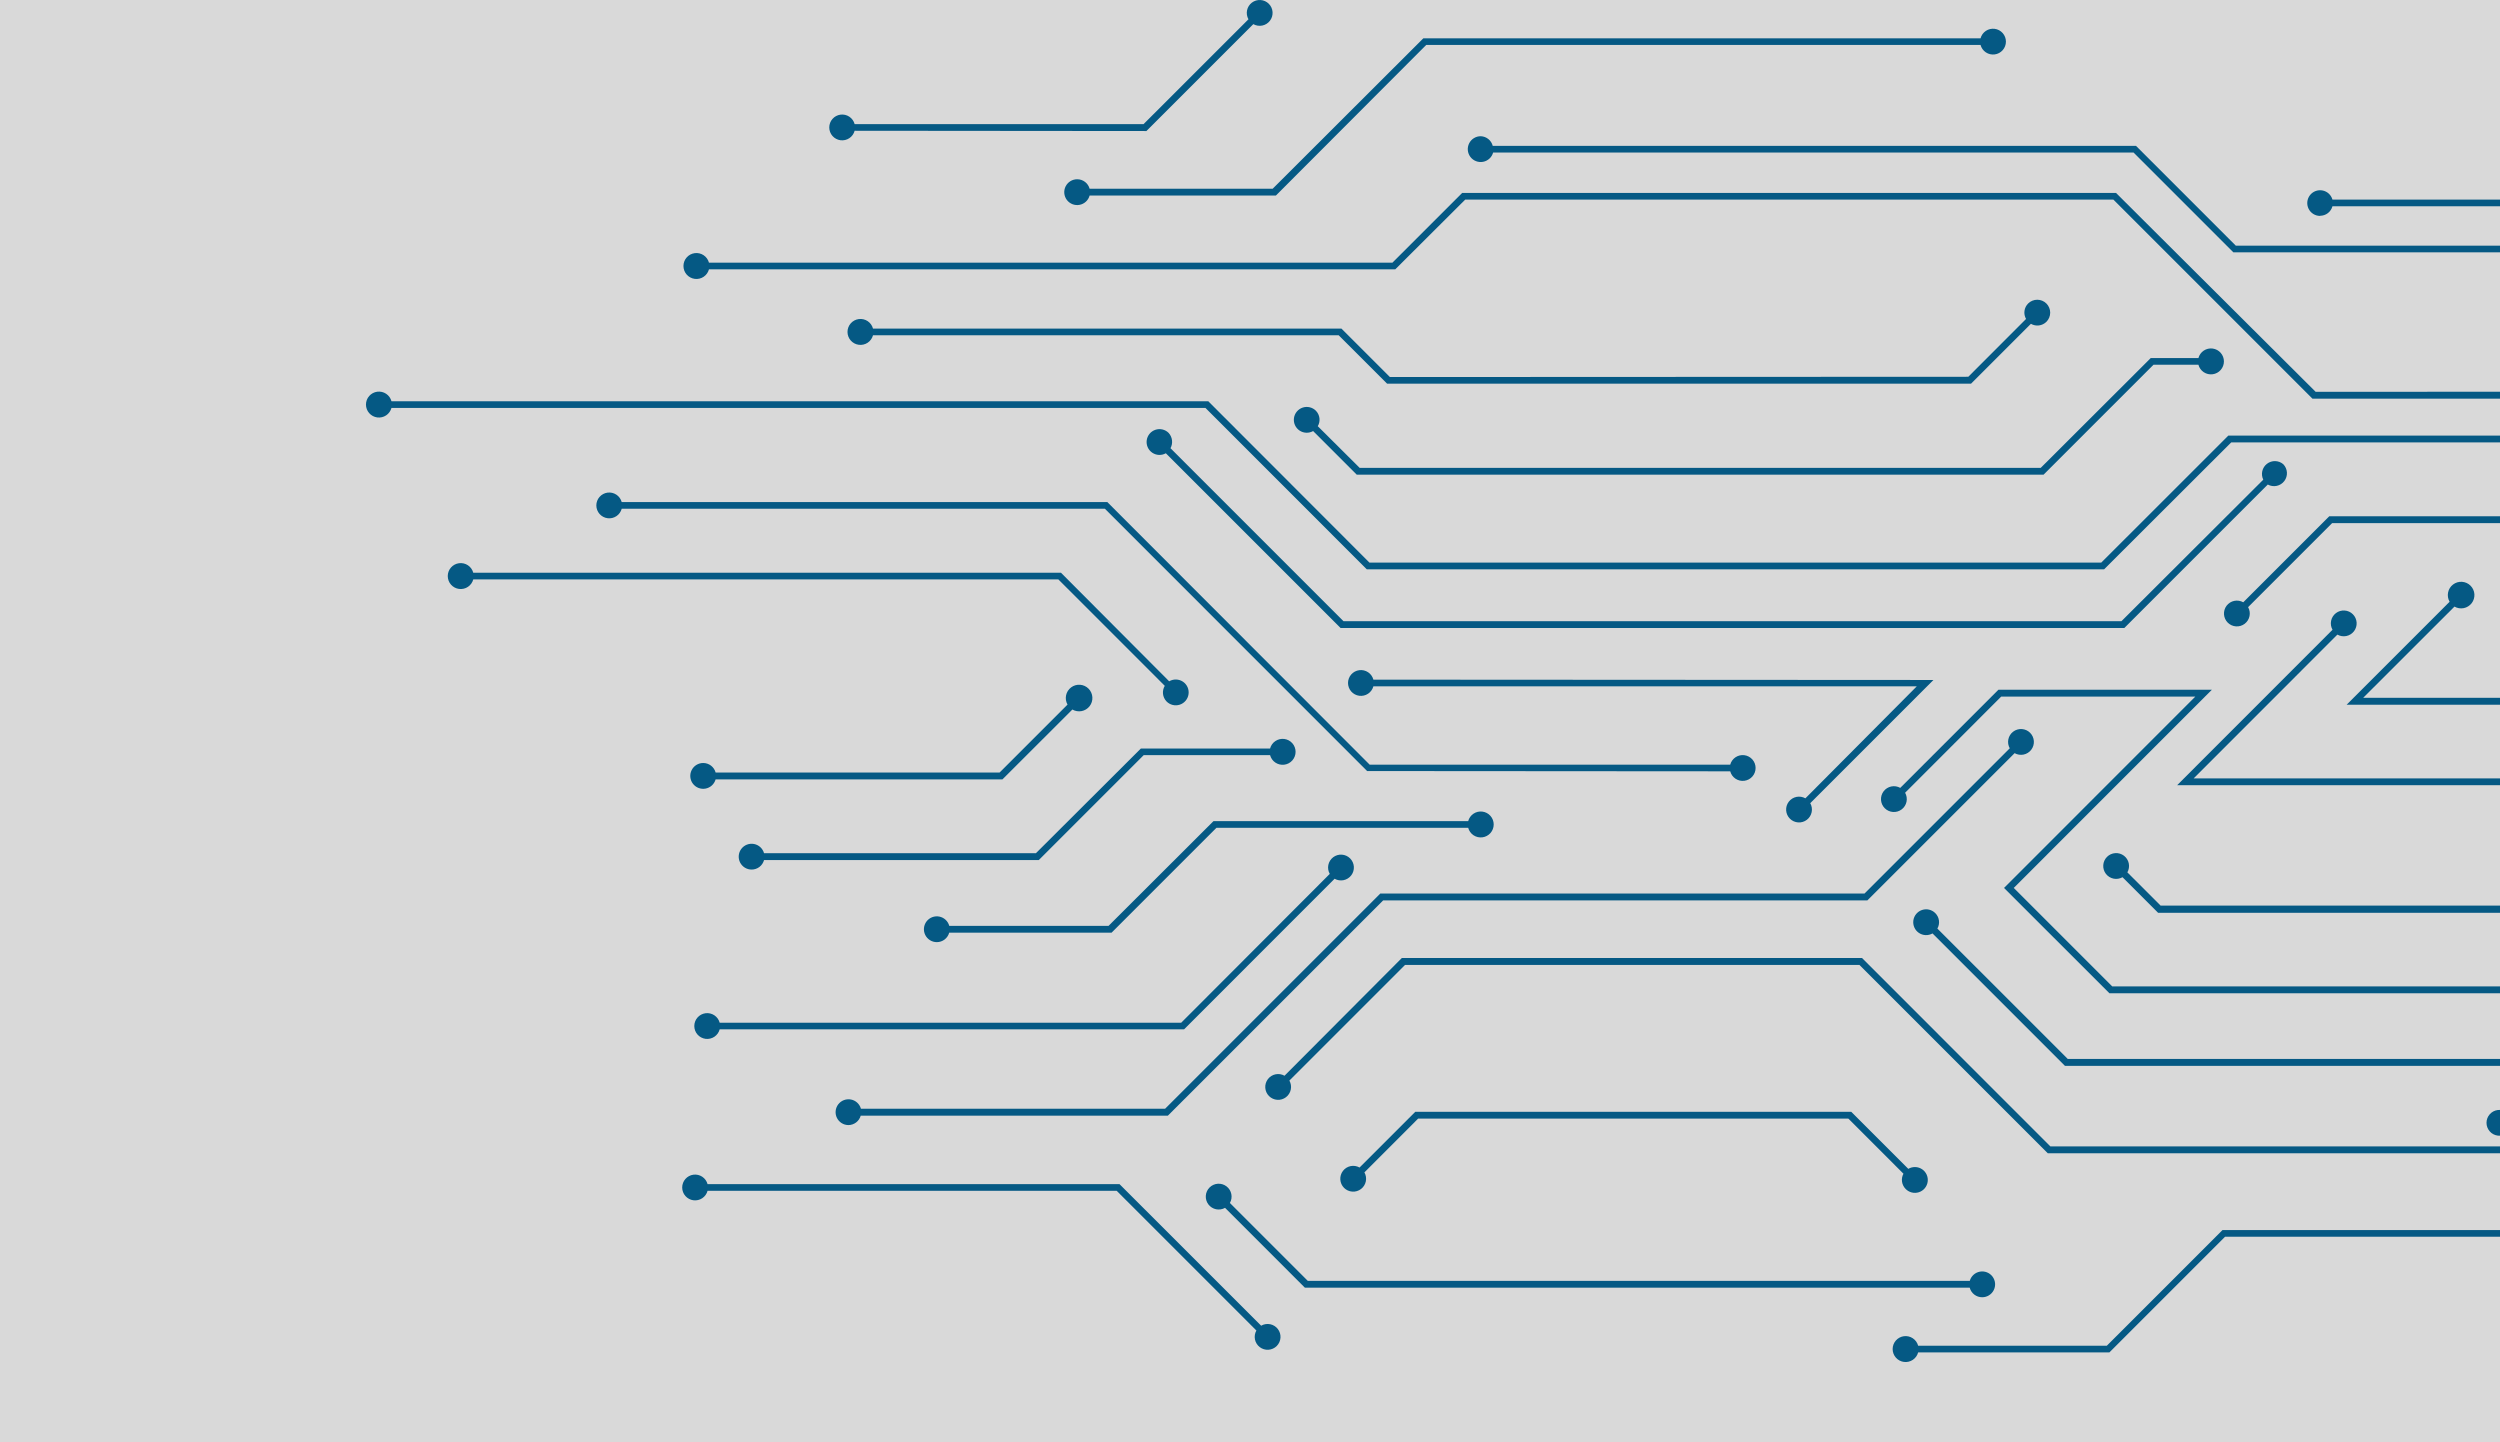 <svg width="1052" height="607" viewBox="0 0 1052 607" fill="none" xmlns="http://www.w3.org/2000/svg">
<g id="Group 1408">
<rect id="Rectangle 408" width="1052" height="607" fill="#D9D9D9"/>
<g id="Layer 1">
<path id="Vector" d="M482.412 55.139L527.397 10.154C528.54 10.802 529.879 11.014 531.166 10.751C532.454 10.487 533.602 9.766 534.398 8.72C535.194 7.675 535.583 6.376 535.495 5.065C535.407 3.754 534.846 2.52 533.917 1.591C532.988 0.661 531.753 0.101 530.442 0.012C529.131 -0.076 527.833 0.314 526.787 1.11C525.742 1.906 525.02 3.054 524.757 4.341C524.493 5.628 524.705 6.968 525.353 8.11L481.209 52.227H359.632C359.292 50.954 358.501 49.847 357.406 49.114C356.311 48.381 354.986 48.071 353.679 48.242C352.372 48.414 351.172 49.054 350.303 50.045C349.434 51.036 348.954 52.309 348.954 53.627C348.954 54.945 349.434 56.218 350.303 57.209C351.172 58.199 352.372 58.84 353.679 59.011C354.986 59.183 356.311 58.873 357.406 58.14C358.501 57.407 359.292 56.3 359.632 55.026L482.412 55.139Z" fill="#055984"/>
<path id="Vector_2" d="M453.3 75.434C452.286 75.428 451.29 75.706 450.426 76.236C449.562 76.766 448.864 77.528 448.41 78.435C447.956 79.342 447.766 80.358 447.86 81.368C447.954 82.377 448.329 83.34 448.942 84.148C449.555 84.956 450.382 85.576 451.329 85.937C452.276 86.299 453.306 86.389 454.302 86.195C455.297 86.002 456.218 85.534 456.962 84.844C457.705 84.154 458.24 83.27 458.507 82.292H536.887L600.151 18.916H833.415C833.755 20.19 834.546 21.296 835.641 22.029C836.737 22.763 838.061 23.072 839.368 22.901C840.675 22.73 841.875 22.089 842.744 21.098C843.613 20.108 844.093 18.835 844.093 17.517C844.093 16.198 843.613 14.925 842.744 13.935C841.875 12.944 840.675 12.303 839.368 12.132C838.061 11.961 836.737 12.271 835.641 13.004C834.546 13.737 833.755 14.843 833.415 16.117H598.947L535.543 79.409H458.507C458.194 78.267 457.515 77.26 456.574 76.542C455.634 75.824 454.483 75.435 453.3 75.434V75.434Z" fill="#055984"/>
<path id="Vector_3" d="M623.104 57.322C622.09 57.316 621.095 57.594 620.23 58.125C619.366 58.655 618.668 59.417 618.214 60.324C617.761 61.231 617.57 62.246 617.664 63.256C617.758 64.266 618.133 65.229 618.746 66.037C619.359 66.844 620.186 67.464 621.133 67.826C622.081 68.188 623.11 68.277 624.106 68.084C625.101 67.891 626.023 67.423 626.766 66.733C627.509 66.043 628.044 65.159 628.311 64.181H897.798L939.787 106.17H1225.31C1225.65 107.443 1226.45 108.55 1227.54 109.283C1228.64 110.016 1229.96 110.326 1231.27 110.155C1232.57 109.984 1233.77 109.343 1234.64 108.352C1235.51 107.361 1235.99 106.088 1235.99 104.77C1235.99 103.452 1235.51 102.179 1234.64 101.188C1233.77 100.198 1232.57 99.557 1231.27 99.386C1229.96 99.214 1228.64 99.524 1227.54 100.257C1226.45 100.991 1225.65 102.097 1225.31 103.371H940.823L898.834 61.381H628.143C627.854 60.252 627.207 59.246 626.298 58.514C625.39 57.783 624.27 57.364 623.104 57.322V57.322Z" fill="#055984"/>
<path id="Vector_4" d="M976.291 90.801C977.478 90.798 978.631 90.405 979.573 89.681C980.514 88.958 981.19 87.945 981.498 86.798H1270.3L1331.44 25.689H1530.75C1531.09 26.963 1531.88 28.07 1532.97 28.803C1534.07 29.536 1535.39 29.846 1536.7 29.674C1538.01 29.503 1539.21 28.862 1540.07 27.872C1540.94 26.881 1541.42 25.608 1541.42 24.29C1541.42 22.972 1540.94 21.699 1540.07 20.708C1539.21 19.717 1538.01 19.077 1536.7 18.905C1535.39 18.734 1534.07 19.044 1532.97 19.777C1531.88 20.51 1531.09 21.617 1530.75 22.89H1330.23L1269.1 83.999H981.498C981.227 83.03 980.691 82.156 979.95 81.476C979.21 80.796 978.294 80.335 977.306 80.147C976.318 79.959 975.297 80.05 974.358 80.411C973.42 80.771 972.6 81.386 971.992 82.188C971.384 82.989 971.011 83.943 970.916 84.945C970.822 85.946 971.008 86.954 971.455 87.855C971.902 88.756 972.591 89.514 973.445 90.044C974.3 90.575 975.285 90.856 976.291 90.857V90.801Z" fill="#055984"/>
<path id="Vector_5" d="M530.784 557.946L471.104 498.293H297.744C297.404 497.02 296.613 495.913 295.518 495.18C294.422 494.447 293.098 494.137 291.791 494.309C290.484 494.48 289.284 495.121 288.415 496.111C287.546 497.102 287.066 498.375 287.066 499.693C287.066 501.011 287.546 502.284 288.415 503.275C289.284 504.266 290.484 504.906 291.791 505.078C293.098 505.249 294.422 504.939 295.518 504.206C296.613 503.473 297.404 502.366 297.744 501.093H469.9L528.685 559.878C528.037 561.021 527.825 562.36 528.088 563.647C528.352 564.934 529.073 566.082 530.119 566.878C531.164 567.674 532.463 568.064 533.774 567.976C535.085 567.888 536.319 567.327 537.248 566.398C538.178 565.468 538.738 564.234 538.827 562.923C538.915 561.612 538.525 560.313 537.729 559.268C536.933 558.222 535.785 557.501 534.498 557.237C533.211 556.974 531.871 557.186 530.729 557.834L530.784 557.946Z" fill="#055984"/>
<path id="Vector_6" d="M834.086 545.882C835.099 545.886 836.092 545.608 836.955 545.078C837.818 544.548 838.515 543.787 838.968 542.882C839.421 541.976 839.612 540.962 839.519 539.954C839.427 538.946 839.054 537.983 838.443 537.176C837.833 536.368 837.009 535.747 836.064 535.383C835.119 535.02 834.091 534.927 833.097 535.116C832.102 535.305 831.18 535.769 830.435 536.454C829.69 537.14 829.151 538.02 828.88 538.995H550.323L517.543 506.216C518.192 505.073 518.404 503.734 518.14 502.446C517.876 501.159 517.155 500.011 516.109 499.215C515.064 498.419 513.765 498.029 512.454 498.118C511.143 498.206 509.909 498.767 508.98 499.696C508.051 500.625 507.49 501.86 507.401 503.171C507.313 504.482 507.703 505.78 508.499 506.826C509.295 507.871 510.443 508.593 511.73 508.856C513.018 509.12 514.357 508.908 515.5 508.259L549.091 541.851H828.852C829.155 543.007 829.834 544.03 830.781 544.76C831.728 545.489 832.891 545.884 834.086 545.882V545.882Z" fill="#055984"/>
<path id="Vector_7" d="M1425.1 586.079C1426.11 586.083 1427.11 585.805 1427.97 585.275C1428.83 584.745 1429.53 583.984 1429.98 583.079C1430.43 582.173 1430.63 581.159 1430.53 580.151C1430.44 579.143 1430.07 578.181 1429.46 577.373C1428.85 576.565 1428.02 575.945 1427.08 575.581C1426.13 575.217 1425.1 575.124 1424.11 575.313C1423.12 575.503 1422.19 575.966 1421.45 576.652C1420.7 577.337 1420.16 578.217 1419.89 579.193H1132.77L1071.19 517.608H935.225L886.545 566.288H807.157C806.817 565.007 806.023 563.893 804.922 563.155C803.822 562.416 802.49 562.103 801.175 562.275C799.861 562.446 798.654 563.09 797.779 564.086C796.905 565.082 796.422 566.362 796.422 567.687C796.422 569.013 796.905 570.293 797.779 571.289C798.654 572.285 799.861 572.929 801.175 573.1C802.49 573.272 803.822 572.959 804.922 572.22C806.023 571.482 806.817 570.368 807.157 569.087H887.637L936.316 520.408H1069.84L1131.43 581.992H1419.75C1420.06 583.175 1420.75 584.222 1421.72 584.963C1422.69 585.705 1423.88 586.098 1425.1 586.079V586.079Z" fill="#055984"/>
<path id="Vector_8" d="M356.988 473.436C358.171 473.43 359.319 473.039 360.258 472.322C361.198 471.604 361.878 470.6 362.195 469.461H491.455L582.04 378.876H785.8L847.748 316.928C848.891 317.576 850.23 317.788 851.517 317.525C852.805 317.261 853.953 316.54 854.749 315.494C855.545 314.449 855.935 313.15 855.846 311.839C855.758 310.528 855.197 309.293 854.268 308.364C853.339 307.435 852.104 306.874 850.793 306.786C849.482 306.698 848.184 307.088 847.138 307.884C846.093 308.68 845.371 309.828 845.108 311.115C844.844 312.402 845.056 313.741 845.705 314.884L784.596 375.993H580.836L490.279 466.55H362.279C362.009 465.578 361.473 464.7 360.731 464.016C359.99 463.331 359.073 462.867 358.083 462.675C357.092 462.482 356.068 462.569 355.124 462.927C354.181 463.284 353.355 463.897 352.741 464.697C352.126 465.497 351.747 466.452 351.644 467.456C351.542 468.46 351.722 469.472 352.163 470.379C352.604 471.287 353.289 472.053 354.141 472.593C354.994 473.133 355.98 473.425 356.988 473.436Z" fill="#055984"/>
<path id="Vector_9" d="M1072.14 485.305L1117.4 530.569H1463.81L1508.6 575.358L1577.07 506.691H1820.61C1820.95 507.972 1821.75 509.086 1822.85 509.824C1823.95 510.563 1825.28 510.876 1826.59 510.704C1827.91 510.533 1829.11 509.889 1829.99 508.893C1830.86 507.897 1831.35 506.617 1831.35 505.292C1831.35 503.966 1830.86 502.686 1829.99 501.69C1829.11 500.694 1827.91 500.05 1826.59 499.879C1825.28 499.707 1823.95 500.02 1822.85 500.759C1821.75 501.497 1820.95 502.611 1820.61 503.892H1575.95L1508.63 571.215L1465.02 527.686H1118.61L1073.31 482.393H862.78L783.532 403.118H589.905L540.526 452.665C539.383 452.016 538.044 451.804 536.757 452.068C535.469 452.332 534.321 453.053 533.525 454.099C532.729 455.144 532.339 456.443 532.428 457.754C532.516 459.065 533.077 460.299 534.006 461.228C534.935 462.157 536.17 462.718 537.481 462.807C538.792 462.895 540.09 462.505 541.136 461.709C542.181 460.913 542.903 459.765 543.166 458.478C543.43 457.19 543.218 455.851 542.57 454.708L591.221 406.057H782.468L861.716 485.305H1072.14Z" fill="#055984"/>
<path id="Vector_10" d="M801.839 500.253C802.541 500.997 803.439 501.527 804.43 501.783C805.42 502.039 806.463 502.009 807.438 501.699C808.412 501.388 809.279 500.808 809.939 500.026C810.598 499.243 811.023 498.291 811.165 497.278C811.307 496.265 811.16 495.232 810.741 494.299C810.321 493.366 809.647 492.57 808.795 492.003C807.943 491.437 806.949 491.122 805.926 491.096C804.903 491.07 803.894 491.333 803.014 491.855L778.996 467.838H595.559L572.101 491.296C570.958 490.647 569.619 490.435 568.332 490.699C567.045 490.962 565.897 491.684 565.101 492.729C564.305 493.775 563.915 495.073 564.003 496.384C564.091 497.695 564.652 498.93 565.581 499.859C566.51 500.788 567.745 501.349 569.056 501.437C570.367 501.526 571.666 501.136 572.711 500.34C573.757 499.544 574.478 498.396 574.742 497.108C575.005 495.821 574.793 494.482 574.145 493.339L596.735 470.721H777.793L800.971 493.899C800.422 494.913 800.211 496.075 800.367 497.218C800.523 498.36 801.038 499.423 801.839 500.253V500.253Z" fill="#055984"/>
<path id="Vector_11" d="M974.415 164.87L890.437 81.199H615.267L585.93 110.536H298.332C297.992 109.255 297.197 108.141 296.097 107.403C294.996 106.664 293.664 106.351 292.35 106.523C291.036 106.694 289.828 107.338 288.954 108.334C288.079 109.33 287.597 110.61 287.597 111.936C287.597 113.261 288.079 114.541 288.954 115.537C289.828 116.533 291.036 117.177 292.35 117.348C293.664 117.52 294.996 117.207 296.097 116.469C297.197 115.73 297.992 114.616 298.332 113.335H587.134L616.555 83.999H889.317L973.072 167.753H1341.12L1406.46 102.418C1407.6 103.066 1408.94 103.279 1410.23 103.015C1411.51 102.751 1412.66 102.03 1413.46 100.984C1414.25 99.939 1414.64 98.64 1414.56 97.329C1414.47 96.018 1413.91 94.784 1412.98 93.855C1412.05 92.925 1410.81 92.365 1409.5 92.276C1408.19 92.188 1406.89 92.578 1405.85 93.374C1404.8 94.17 1404.08 95.318 1403.82 96.605C1403.55 97.892 1403.77 99.232 1404.41 100.375L1340.03 164.758L974.415 164.87Z" fill="#055984"/>
<path id="Vector_12" d="M553.739 172.849C553.026 172.128 552.126 171.621 551.14 171.385C550.155 171.15 549.123 171.194 548.161 171.515C547.2 171.835 546.347 172.418 545.699 173.197C545.052 173.977 544.635 174.922 544.497 175.926C544.359 176.93 544.504 177.953 544.917 178.878C545.33 179.804 545.993 180.596 546.832 181.164C547.672 181.732 548.653 182.054 549.666 182.094C550.679 182.133 551.682 181.888 552.563 181.387L570.926 199.75H859.925L906.197 153.478H925.092C925.432 154.759 926.226 155.873 927.327 156.611C928.428 157.35 929.759 157.662 931.074 157.491C932.388 157.32 933.595 156.676 934.47 155.68C935.344 154.684 935.827 153.404 935.827 152.078C935.827 150.753 935.344 149.473 934.47 148.477C933.595 147.481 932.388 146.837 931.074 146.665C929.759 146.494 928.428 146.807 927.327 147.545C926.226 148.284 925.432 149.397 925.092 150.679H905.021L858.749 196.867H572.13L554.522 179.343C555.12 178.324 555.367 177.137 555.225 175.964C555.084 174.791 554.561 173.697 553.739 172.849Z" fill="#055984"/>
<path id="Vector_13" d="M584.867 158.655L564.488 138.277H367.362C367.022 136.995 366.228 135.882 365.127 135.143C364.026 134.405 362.695 134.092 361.38 134.263C360.066 134.435 358.859 135.079 357.984 136.075C357.11 137.071 356.627 138.351 356.627 139.676C356.627 141.002 357.11 142.282 357.984 143.278C358.859 144.274 360.066 144.918 361.38 145.089C362.695 145.26 364.026 144.948 365.127 144.209C366.228 143.471 367.022 142.357 367.362 141.076H563.312L583.691 161.455H829.412L854.606 136.261C855.635 136.854 856.831 137.092 858.009 136.941C859.187 136.789 860.283 136.255 861.128 135.421C862.149 134.4 862.723 133.016 862.723 131.572C862.723 130.129 862.149 128.744 861.128 127.723C860.108 126.702 858.723 126.129 857.279 126.129C855.836 126.129 854.451 126.702 853.43 127.723C852.594 128.561 852.056 129.651 851.9 130.824C851.743 131.997 851.976 133.189 852.563 134.218L828.265 158.543L584.867 158.655Z" fill="#055984"/>
<path id="Vector_14" d="M491.762 182.171C491.048 181.455 490.147 180.952 489.163 180.72C488.178 180.489 487.148 180.536 486.189 180.858C485.23 181.18 484.38 181.764 483.735 182.543C483.09 183.322 482.675 184.266 482.538 185.268C482.4 186.27 482.545 187.291 482.957 188.215C483.368 189.139 484.029 189.93 484.866 190.498C485.703 191.067 486.682 191.39 487.692 191.432C488.703 191.474 489.705 191.233 490.586 190.736L564.124 264.274H893.908L954.288 203.893C955.431 204.525 956.763 204.724 958.04 204.454C959.317 204.183 960.455 203.462 961.244 202.421C962.032 201.381 962.42 200.091 962.335 198.788C962.251 197.486 961.699 196.257 960.783 195.327C959.832 194.518 958.632 194.061 957.384 194.033C956.137 194.005 954.917 194.408 953.932 195.174C952.946 195.939 952.254 197.021 951.972 198.237C951.691 199.453 951.836 200.728 952.385 201.85L892.704 261.39H565.327L492.546 188.609C493.1 187.587 493.322 186.418 493.181 185.265C493.041 184.111 492.545 183.03 491.762 182.171Z" fill="#055984"/>
<path id="Vector_15" d="M1580.66 88.03C1579.47 88.031 1578.32 88.421 1577.38 89.139C1576.44 89.857 1575.76 90.864 1575.45 92.005H1459.42L1368.16 183.29H937.688L884.194 236.756H576.272L508.445 168.846H164.735C164.395 167.564 163.6 166.451 162.5 165.712C161.399 164.974 160.067 164.661 158.753 164.832C157.439 165.004 156.231 165.648 155.357 166.644C154.482 167.64 154 168.92 154 170.245C154 171.571 154.482 172.851 155.357 173.847C156.231 174.843 157.439 175.487 158.753 175.658C160.067 175.829 161.399 175.517 162.5 174.778C163.6 174.04 164.395 172.926 164.735 171.645H507.242L575.152 239.584H885.397L938.892 186.173H1369.34L1460.62 94.888H1575.39C1575.66 95.857 1576.2 96.731 1576.94 97.411C1577.68 98.091 1578.6 98.552 1579.59 98.74C1580.57 98.928 1581.59 98.837 1582.53 98.477C1583.47 98.116 1584.29 97.501 1584.9 96.7C1585.51 95.899 1585.88 94.944 1585.97 93.943C1586.07 92.941 1585.88 91.934 1585.44 91.033C1584.99 90.132 1584.3 89.373 1583.45 88.843C1582.59 88.312 1581.61 88.031 1580.6 88.03H1580.66Z" fill="#055984"/>
<path id="Vector_16" d="M814.38 384.251C813.667 383.53 812.767 383.023 811.782 382.787C810.796 382.551 809.764 382.596 808.802 382.916C807.841 383.236 806.988 383.819 806.34 384.599C805.693 385.379 805.276 386.324 805.138 387.328C805 388.332 805.145 389.355 805.558 390.28C805.971 391.206 806.634 391.998 807.473 392.566C808.313 393.134 809.294 393.456 810.307 393.495C811.32 393.535 812.323 393.29 813.204 392.788L868.938 448.522H1136.77L1235.2 349.931H1437.92C1438.26 351.205 1439.05 352.311 1440.15 353.045C1441.24 353.778 1442.57 354.088 1443.87 353.916C1445.18 353.745 1446.38 353.104 1447.25 352.114C1448.12 351.123 1448.6 349.85 1448.6 348.532C1448.6 347.214 1448.12 345.941 1447.25 344.95C1446.38 343.959 1445.18 343.318 1443.87 343.147C1442.57 342.976 1441.24 343.286 1440.15 344.019C1439.05 344.752 1438.26 345.859 1437.92 347.132H1233.99L1135.51 445.611H870.114L815.248 390.745C815.834 389.717 816.067 388.525 815.91 387.351C815.754 386.178 815.216 385.089 814.38 384.251V384.251Z" fill="#055984"/>
<path id="Vector_17" d="M577.924 285.996C577.585 284.722 576.793 283.616 575.698 282.883C574.603 282.149 573.278 281.84 571.971 282.011C570.665 282.182 569.465 282.823 568.595 283.814C567.726 284.804 567.247 286.077 567.247 287.396C567.247 288.714 567.726 289.987 568.595 290.977C569.465 291.968 570.665 292.609 571.971 292.78C573.278 292.951 574.603 292.642 575.698 291.908C576.793 291.175 577.585 290.069 577.924 288.795H806.598L759.71 335.935C758.567 335.287 757.228 335.075 755.941 335.338C754.653 335.602 753.505 336.323 752.709 337.369C751.913 338.414 751.523 339.713 751.612 341.024C751.7 342.335 752.261 343.569 753.19 344.498C754.119 345.428 755.354 345.988 756.665 346.077C757.976 346.165 759.274 345.775 760.32 344.979C761.365 344.183 762.087 343.035 762.35 341.748C762.614 340.461 762.402 339.121 761.754 337.979L813.596 286.136L577.924 285.996Z" fill="#055984"/>
<path id="Vector_18" d="M923.777 293.135L843.297 373.642L887.638 417.955H1126.56L1221.34 323.171C1222.48 323.819 1223.82 324.031 1225.11 323.768C1226.4 323.504 1227.55 322.783 1228.34 321.737C1229.14 320.692 1229.53 319.393 1229.44 318.082C1229.35 316.771 1228.79 315.537 1227.86 314.608C1226.93 313.678 1225.7 313.118 1224.39 313.029C1223.07 312.941 1221.78 313.331 1220.73 314.127C1219.69 314.923 1218.96 316.071 1218.7 317.358C1218.44 318.645 1218.65 319.985 1219.3 321.127L1125.35 415.071H888.813L847.384 373.642L930.747 290.251H840.918L799.628 331.541C798.485 330.892 797.146 330.68 795.859 330.944C794.572 331.208 793.424 331.929 792.628 332.974C791.832 334.02 791.442 335.318 791.53 336.629C791.618 337.94 792.179 339.175 793.108 340.104C794.037 341.033 795.272 341.594 796.583 341.682C797.894 341.771 799.193 341.381 800.238 340.585C801.284 339.789 802.005 338.641 802.269 337.354C802.532 336.066 802.32 334.727 801.672 333.584L842.093 293.135H923.777Z" fill="#055984"/>
<path id="Vector_19" d="M728.078 324.57C728.418 325.843 729.209 326.95 730.304 327.683C731.399 328.416 732.724 328.726 734.031 328.555C735.338 328.383 736.538 327.743 737.407 326.752C738.276 325.761 738.756 324.488 738.756 323.17C738.756 321.852 738.276 320.579 737.407 319.588C736.538 318.598 735.338 317.957 734.031 317.786C732.724 317.614 731.399 317.924 730.304 318.657C729.209 319.39 728.418 320.497 728.078 321.77H576.357L465.981 211.283H261.615C261.275 210.009 260.484 208.903 259.389 208.169C258.293 207.436 256.969 207.126 255.662 207.298C254.355 207.469 253.155 208.11 252.286 209.1C251.416 210.091 250.937 211.364 250.937 212.682C250.937 214 251.416 215.273 252.286 216.264C253.155 217.255 254.355 217.896 255.662 218.067C256.969 218.238 258.293 217.928 259.389 217.195C260.484 216.462 261.275 215.355 261.615 214.082H464.945L575.293 324.458L728.078 324.57Z" fill="#055984"/>
<path id="Vector_20" d="M302.838 430.355C302.498 429.082 301.707 427.975 300.612 427.242C299.516 426.509 298.192 426.199 296.885 426.37C295.578 426.542 294.378 427.182 293.509 428.173C292.639 429.164 292.16 430.437 292.16 431.755C292.16 433.073 292.639 434.346 293.509 435.337C294.378 436.327 295.578 436.968 296.885 437.14C298.192 437.311 299.516 437.001 300.612 436.268C301.707 435.535 302.498 434.428 302.838 433.155H498.256L561.604 369.779C562.747 370.427 564.086 370.639 565.373 370.376C566.66 370.112 567.809 369.391 568.604 368.345C569.4 367.3 569.79 366.001 569.702 364.69C569.614 363.379 569.053 362.145 568.124 361.215C567.195 360.286 565.96 359.726 564.649 359.637C563.338 359.549 562.039 359.939 560.994 360.735C559.948 361.531 559.227 362.679 558.963 363.966C558.7 365.253 558.912 366.592 559.56 367.735L497.052 430.355H302.838Z" fill="#055984"/>
<path id="Vector_21" d="M980.154 217.246L943.959 253.441C942.816 252.793 941.477 252.581 940.19 252.844C938.902 253.108 937.754 253.829 936.958 254.875C936.162 255.92 935.773 257.219 935.861 258.53C935.949 259.841 936.51 261.075 937.439 262.005C938.368 262.934 939.603 263.494 940.914 263.583C942.225 263.671 943.523 263.281 944.569 262.485C945.614 261.689 946.336 260.541 946.599 259.254C946.863 257.967 946.651 256.628 946.003 255.485L981.358 220.13H1394.81L1431.43 183.515C1432.57 184.163 1433.91 184.375 1435.2 184.112C1436.48 183.848 1437.63 183.127 1438.43 182.081C1439.22 181.036 1439.61 179.737 1439.53 178.426C1439.44 177.115 1438.88 175.881 1437.95 174.952C1437.02 174.023 1435.78 173.462 1434.47 173.373C1433.16 173.285 1431.86 173.675 1430.82 174.471C1429.77 175.267 1429.05 176.415 1428.79 177.702C1428.52 178.989 1428.73 180.329 1429.38 181.472L1393.64 217.246H980.154Z" fill="#055984"/>
<path id="Vector_22" d="M1366.71 284.82C1367.72 284.824 1368.71 284.546 1369.58 284.016C1370.44 283.486 1371.14 282.725 1371.59 281.82C1372.04 280.914 1372.23 279.9 1372.14 278.892C1372.05 277.884 1371.67 276.922 1371.06 276.114C1370.45 275.306 1369.63 274.686 1368.68 274.322C1367.74 273.958 1366.71 273.865 1365.72 274.054C1364.72 274.244 1363.8 274.707 1363.06 275.393C1362.31 276.078 1361.77 276.958 1361.5 277.934H1178.4L1128.74 327.537H923.104L983.568 267.044C984.711 267.693 986.05 267.905 987.338 267.641C988.625 267.378 989.773 266.656 990.569 265.611C991.365 264.565 991.755 263.267 991.667 261.956C991.578 260.645 991.017 259.41 990.088 258.481C989.159 257.552 987.925 256.991 986.614 256.903C985.303 256.814 984.004 257.204 982.959 258C981.913 258.796 981.192 259.944 980.928 261.231C980.664 262.519 980.876 263.858 981.525 265.001L916.134 330.42H1129.92L1179.6 280.761H1361.56C1361.85 281.909 1362.51 282.928 1363.45 283.661C1364.38 284.395 1365.52 284.802 1366.71 284.82V284.82Z" fill="#055984"/>
<path id="Vector_23" d="M909.191 381.087L895.195 367.091C895.843 365.948 896.055 364.609 895.791 363.322C895.528 362.034 894.806 360.886 893.761 360.09C892.716 359.294 891.417 358.904 890.106 358.993C888.795 359.081 887.56 359.642 886.631 360.571C885.702 361.5 885.141 362.735 885.053 364.046C884.965 365.357 885.355 366.655 886.15 367.701C886.946 368.746 888.095 369.468 889.382 369.731C890.669 369.995 892.008 369.783 893.151 369.134L908.127 384.111H1121.57L1178.76 326.557C1179.79 327.151 1180.99 327.388 1182.17 327.231C1183.35 327.074 1184.44 326.532 1185.28 325.689C1186.3 324.669 1186.87 323.286 1186.87 321.845C1186.87 320.404 1186.29 319.023 1185.27 318.005C1184.25 316.988 1182.87 316.418 1181.43 316.421C1179.98 316.424 1178.6 316.999 1177.59 318.019C1176.75 318.857 1176.21 319.947 1176.06 321.12C1175.9 322.293 1176.13 323.486 1176.72 324.514L1120.15 381.087H909.191Z" fill="#055984"/>
<path id="Vector_24" d="M1547.85 134.582H1626.4C1626.74 135.855 1627.53 136.962 1628.62 137.695C1629.72 138.428 1631.04 138.738 1632.35 138.567C1633.66 138.395 1634.86 137.755 1635.73 136.764C1636.6 135.773 1637.07 134.5 1637.07 133.182C1637.07 131.864 1636.6 130.591 1635.73 129.6C1634.86 128.61 1633.66 127.969 1632.35 127.798C1631.04 127.626 1629.72 127.936 1628.62 128.669C1627.53 129.403 1626.74 130.509 1626.4 131.783H1546.64L1425.88 252.46H1151.22L1110.04 293.637H994.43L1032.84 255.259C1034.01 255.939 1035.4 256.169 1036.73 255.904C1038.06 255.64 1039.25 254.9 1040.08 253.823C1040.91 252.745 1041.31 251.403 1041.23 250.048C1041.14 248.692 1040.56 247.415 1039.6 246.454C1038.64 245.493 1037.36 244.915 1036 244.826C1034.65 244.737 1033.31 245.145 1032.23 245.972C1031.15 246.8 1030.41 247.991 1030.15 249.324C1029.88 250.656 1030.11 252.04 1030.79 253.216L987.459 296.549H1111.24L1152.42 255.371H1427.09L1547.85 134.582Z" fill="#055984"/>
<path id="Vector_25" d="M1741.98 479.006C1740.8 479.002 1739.64 479.39 1738.7 480.109C1737.76 480.828 1737.08 481.837 1736.77 482.981H1573.6L1537.94 518.644H1483.1L1459.34 494.878H1128.38L1104.58 471.084H1056.99C1056.65 469.811 1055.86 468.704 1054.77 467.971C1053.67 467.238 1052.35 466.928 1051.04 467.099C1049.73 467.271 1048.53 467.911 1047.67 468.902C1046.8 469.893 1046.32 471.166 1046.32 472.484C1046.32 473.802 1046.8 475.075 1047.67 476.066C1048.53 477.056 1049.73 477.697 1051.04 477.868C1052.35 478.04 1053.67 477.73 1054.77 476.997C1055.86 476.263 1056.65 475.157 1056.99 473.883H1103.18L1126.95 497.649H1458.13L1481.93 521.415H1539.14L1574.81 485.752H1736.77C1737.04 486.721 1737.58 487.595 1738.32 488.275C1739.06 488.955 1739.98 489.416 1740.96 489.604C1741.95 489.792 1742.97 489.701 1743.91 489.34C1744.85 488.98 1745.67 488.365 1746.28 487.564C1746.89 486.763 1747.26 485.808 1747.35 484.807C1747.45 483.805 1747.26 482.797 1746.82 481.897C1746.37 480.996 1745.68 480.237 1744.83 479.707C1743.97 479.176 1742.99 478.895 1741.98 478.894V479.006Z" fill="#055984"/>
<path id="Vector_26" d="M490.81 295.093C491.512 295.837 492.41 296.367 493.401 296.623C494.391 296.879 495.434 296.849 496.409 296.539C497.383 296.228 498.25 295.648 498.91 294.866C499.569 294.083 499.994 293.131 500.136 292.118C500.278 291.105 500.131 290.072 499.711 289.139C499.292 288.206 498.618 287.41 497.766 286.843C496.914 286.277 495.92 285.962 494.897 285.936C493.874 285.91 492.865 286.173 491.985 286.695L446.469 241.011H199.151C198.811 239.73 198.016 238.616 196.916 237.878C195.815 237.139 194.483 236.827 193.169 236.998C191.855 237.169 190.647 237.813 189.773 238.809C188.898 239.805 188.416 241.085 188.416 242.411C188.416 243.736 188.898 245.016 189.773 246.012C190.647 247.008 191.855 247.652 193.169 247.824C194.483 247.995 195.815 247.682 196.916 246.944C198.016 246.205 198.811 245.092 199.151 243.81H445.349L490.138 288.599C489.53 289.608 489.267 290.787 489.389 291.958C489.51 293.13 490.009 294.23 490.81 295.093Z" fill="#055984"/>
<path id="Vector_27" d="M394.188 396.455C395.376 396.46 396.533 396.073 397.479 395.355C398.426 394.636 399.109 393.626 399.423 392.48H467.744L511.888 348.335H617.813C618.153 349.616 618.948 350.73 620.048 351.468C621.149 352.207 622.481 352.519 623.795 352.348C625.11 352.177 626.317 351.533 627.191 350.537C628.066 349.541 628.548 348.261 628.548 346.935C628.548 345.61 628.066 344.33 627.191 343.334C626.317 342.338 625.11 341.694 623.795 341.523C622.481 341.351 621.149 341.664 620.048 342.402C618.948 343.141 618.153 344.254 617.813 345.536H510.629L466.484 389.596H399.451C399.185 388.62 398.651 387.738 397.911 387.049C397.17 386.36 396.252 385.891 395.259 385.696C394.267 385.5 393.239 385.586 392.293 385.944C391.346 386.301 390.519 386.916 389.903 387.718C389.287 388.521 388.907 389.479 388.807 390.486C388.707 391.493 388.89 392.507 389.335 393.416C389.781 394.324 390.471 395.09 391.329 395.627C392.186 396.164 393.176 396.45 394.188 396.455Z" fill="#055984"/>
<path id="Vector_28" d="M295.924 321.071C294.912 321.067 293.918 321.345 293.056 321.875C292.193 322.405 291.496 323.166 291.043 324.071C290.589 324.977 290.398 325.991 290.491 326.999C290.584 328.007 290.957 328.97 291.567 329.777C292.178 330.585 293.002 331.206 293.947 331.57C294.892 331.933 295.919 332.026 296.914 331.837C297.909 331.648 298.831 331.184 299.576 330.499C300.321 329.813 300.859 328.933 301.131 327.958H421.836L451.257 298.565C452.429 299.251 453.81 299.487 455.143 299.23C456.476 298.973 457.671 298.241 458.504 297.169C459.337 296.097 459.752 294.758 459.672 293.403C459.592 292.048 459.023 290.767 458.069 289.801C457.116 288.834 455.843 288.247 454.489 288.149C453.135 288.05 451.791 288.448 450.708 289.266C449.625 290.085 448.876 291.269 448.601 292.599C448.326 293.928 448.544 295.312 449.213 296.494L420.632 325.074H301.131C300.823 323.928 300.147 322.914 299.206 322.191C298.265 321.467 297.111 321.074 295.924 321.071V321.071Z" fill="#055984"/>
<path id="Vector_29" d="M316.302 365.915C317.489 365.913 318.642 365.519 319.583 364.796C320.525 364.072 321.201 363.059 321.509 361.912H437.119L481.264 317.767H534.45C534.79 319.048 535.585 320.162 536.685 320.901C537.786 321.639 539.118 321.952 540.432 321.78C541.747 321.609 542.954 320.965 543.828 319.969C544.703 318.973 545.185 317.693 545.185 316.368C545.185 315.042 544.703 313.762 543.828 312.766C542.954 311.77 541.747 311.126 540.432 310.955C539.118 310.783 537.786 311.096 536.685 311.835C535.585 312.573 534.79 313.687 534.45 314.968H480.088L435.916 359.029H321.509C321.237 358.053 320.699 357.173 319.953 356.488C319.208 355.802 318.286 355.339 317.292 355.15C316.297 354.96 315.269 355.053 314.325 355.417C313.38 355.781 312.556 356.402 311.945 357.209C311.334 358.017 310.962 358.979 310.869 359.987C310.776 360.995 310.967 362.009 311.42 362.915C311.874 363.82 312.571 364.581 313.433 365.111C314.296 365.641 315.29 365.92 316.302 365.915V365.915Z" fill="#055984"/>
</g>
</g>
</svg>
